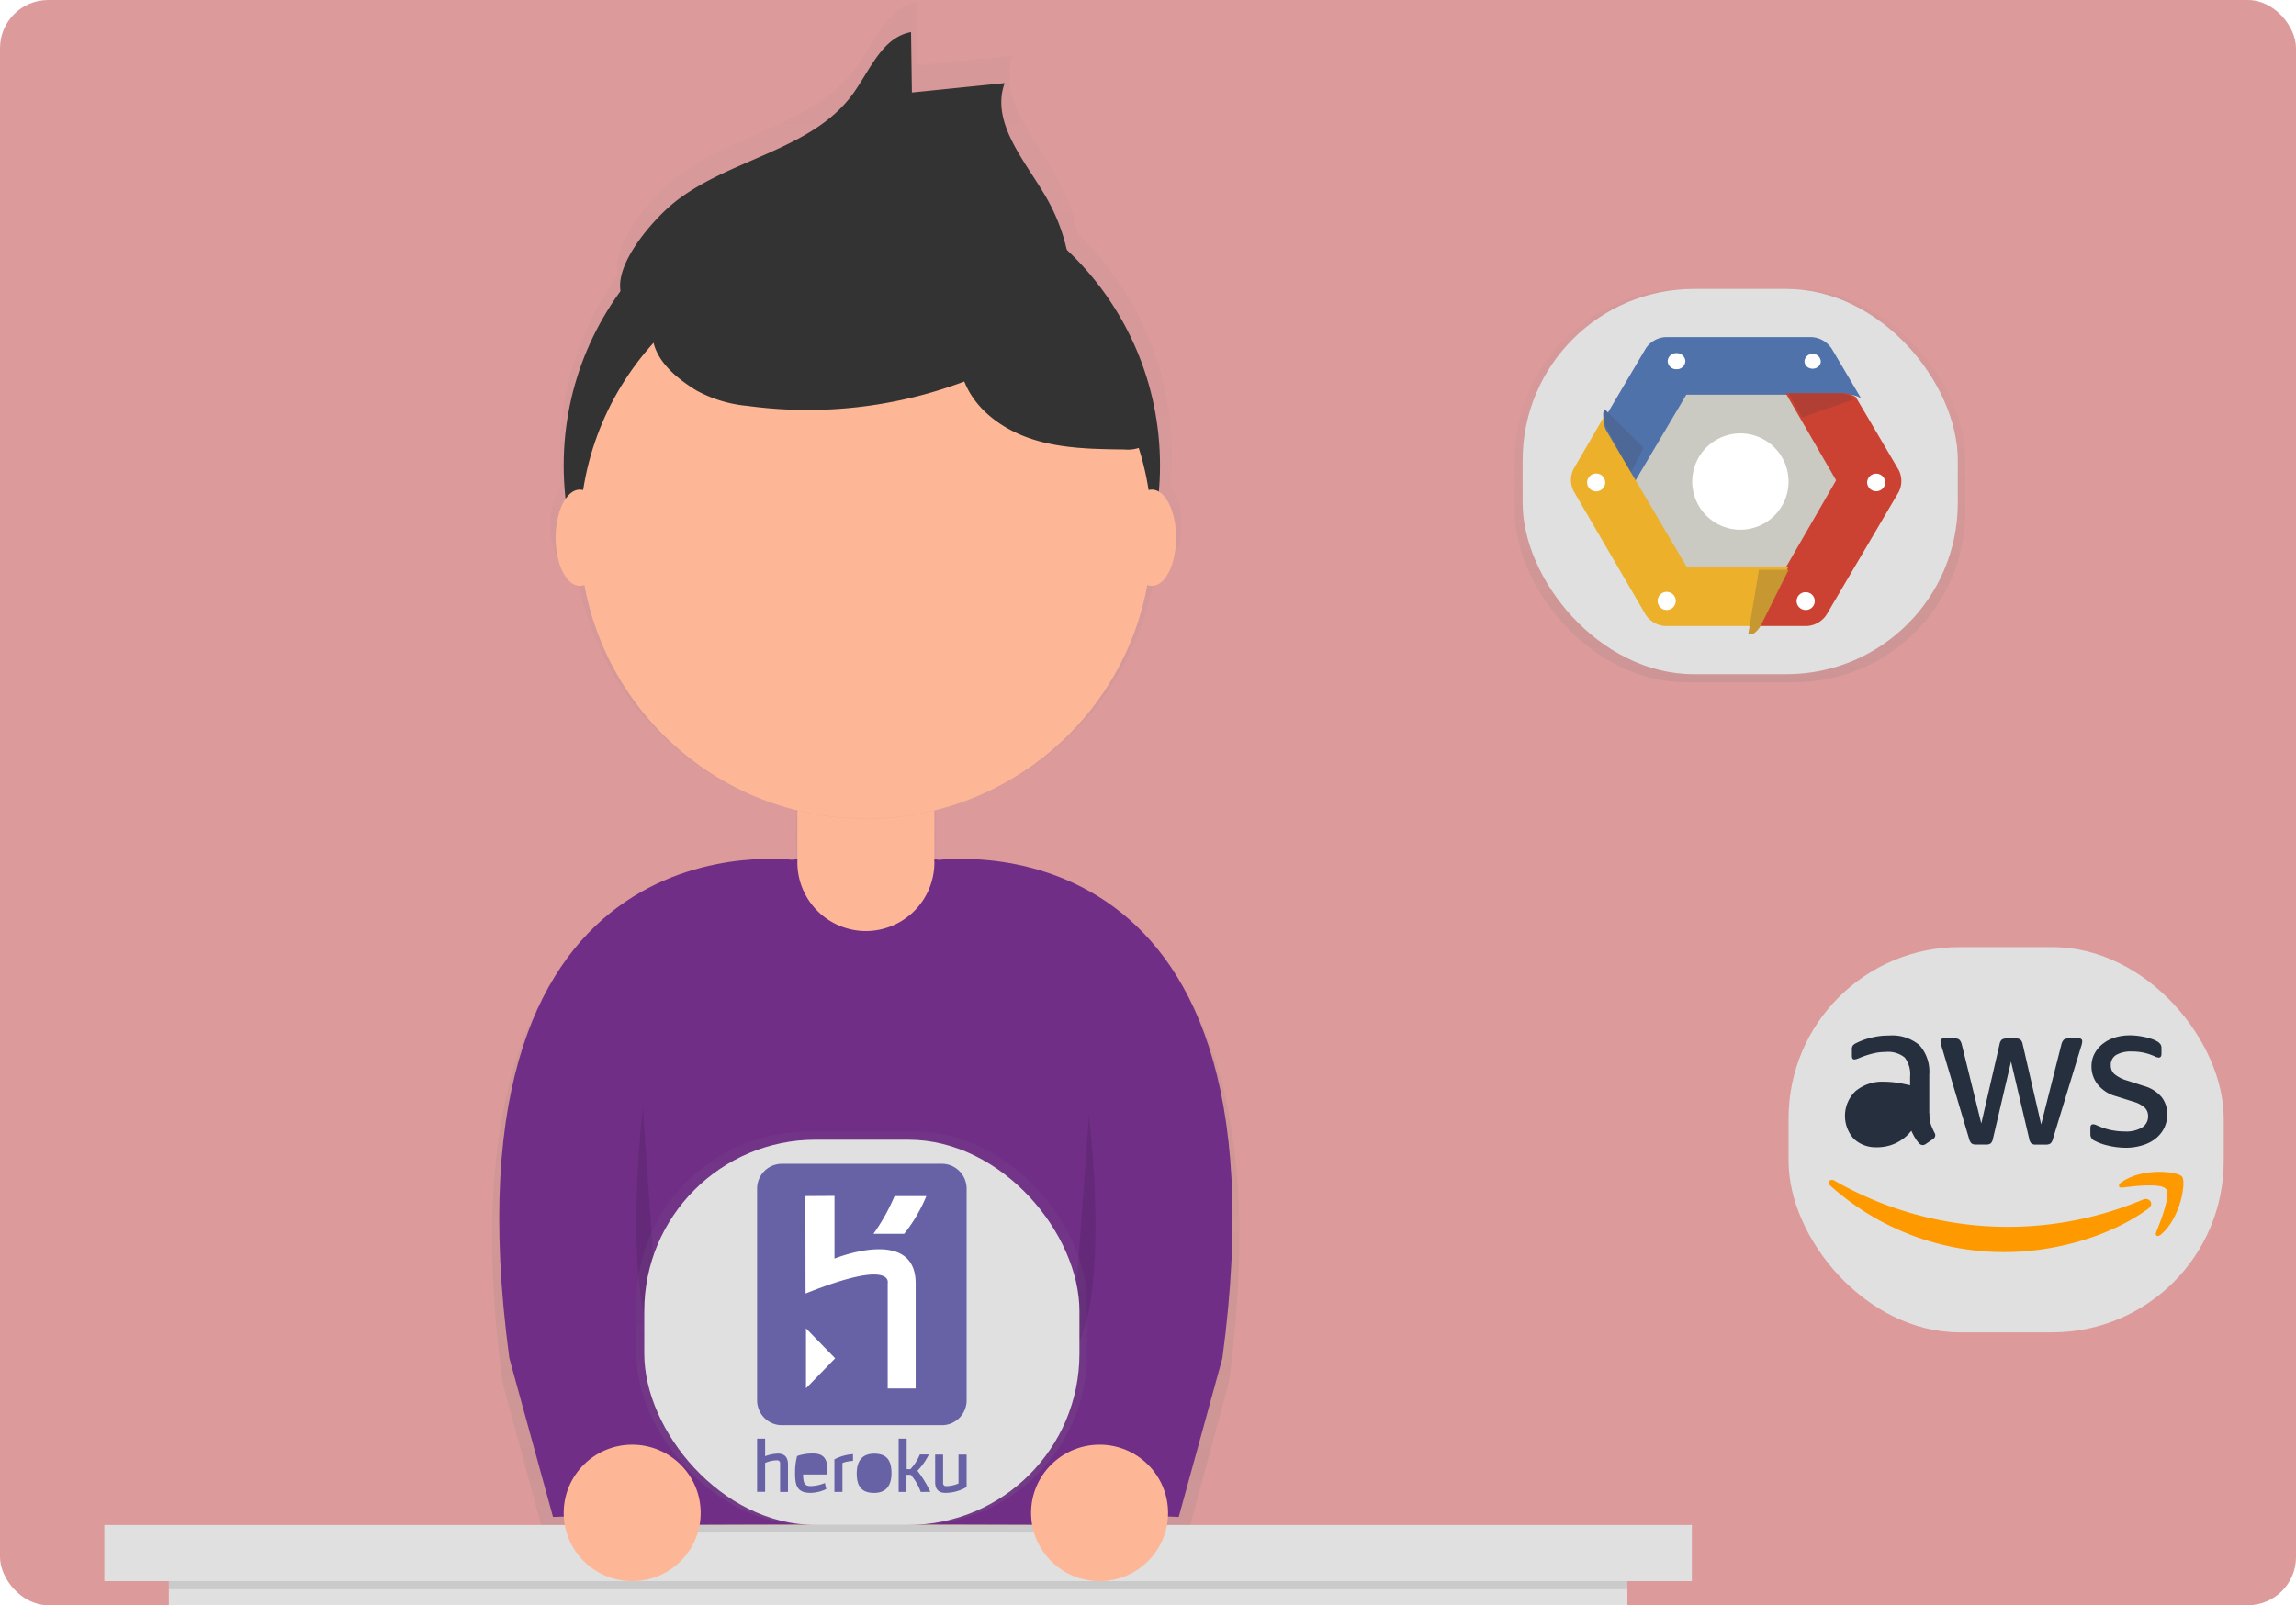 <svg xmlns="http://www.w3.org/2000/svg" xmlns:xlink="http://www.w3.org/1999/xlink" width="286" height="200" viewBox="0 0 286 200"><defs><style>.a{fill:#dd9a9a;}.b{clip-path:url(#a);}.c{opacity:0.7;}.d{fill:url(#b);}.e{fill:#e0e0e0;}.f{opacity:0.1;}.g{fill:#702e87;}.h{fill:#fdb797;}.i{fill:#333;}.j{fill:url(#c);}.k{fill:#6762a6;}.l{fill:#fff;}.m{fill:#252f3e;}.n{fill:#f90;}.o{fill:#cac9c2;}.p{fill:#5072aa;}.q{fill:#4d6796;}.r{fill:#cc4232;}.s{fill:#b23f33;}.t{fill:#ecb02a;}.u{fill:#c79732;}</style><clipPath id="a"><rect class="a" width="286" height="200" rx="6"/></clipPath><linearGradient id="b" x1="0.5" y1="1" x2="0.5" gradientUnits="objectBoundingBox"><stop offset="0" stop-color="gray" stop-opacity="0.251"/><stop offset="0.54" stop-color="gray" stop-opacity="0.122"/><stop offset="1" stop-color="gray" stop-opacity="0.102"/></linearGradient><linearGradient id="c" x1="0.5" y1="1" x2="0.5" y2="0" xlink:href="#b"/></defs><rect class="a" width="286" height="200" rx="6"/><g class="b"><g transform="translate(13)"><g class="c" transform="translate(48.182)"><path class="d" d="M55.46,107.562l-.179-.043v-6.883a36.593,36.593,0,0,0,27.3-29.568h.088c1.755,0,3.175-2.671,3.175-5.963a8.292,8.292,0,0,0-1.381-4.918q.189-1.888.192-3.828A38.1,38.1,0,0,0,72.914,28.8a24.552,24.552,0,0,0-2.7-7.251c-2.706-4.775-7.21-9.745-5.373-14.923L52.955,7.845,52.845,0c-3.71.667-5.264,4.973-7.465,8.04-5.294,7.376-15.919,8.4-22.946,14.146-2.387,1.952-7.757,7.888-6.748,11.78A38.229,38.229,0,0,0,8.629,60.187a8.292,8.292,0,0,0-1.381,4.918c0,3.3,1.423,5.963,3.175,5.963h.088a36.593,36.593,0,0,0,27.3,29.568v6.883l-.179.043c-4.093-.478-45.4-3.636-36.34,64.4L6.85,192.476l1.238-.049a8.731,8.731,0,0,0,17.147,1.556c7.867-.027,16.752-.052,21.286-.052s13.434.027,21.286.052a8.731,8.731,0,0,0,17.162-1.556l1.238.049,5.556-20.514C100.862,103.926,59.553,107.084,55.46,107.562Z" transform="translate(0.126 0.295)"/></g><rect class="e" width="197.746" height="7" transform="translate(0 190)"/><rect class="e" width="181.686" height="3" transform="translate(8.03 197)"/><rect class="f" width="181.686" height="1" transform="translate(8.03 197)"/><path class="f" d="M0,4s26.592-.108,35.634-.108S71.269,4,71.269,4V0H0Z" transform="translate(59.223 187)"/><path class="g" d="M71.269,84s-26.592-.1-35.634-.1S0,84,0,84V35.4A35.52,35.52,0,0,1,35.631,0h0a35.752,35.752,0,0,1,25.2,10.369A35.29,35.29,0,0,1,71.269,35.4Z" transform="translate(59.223 106)"/><path class="h" d="M5.151,0h6.762a5.158,5.158,0,0,1,5.151,5.165V19.444A8.544,8.544,0,0,1,8.532,28h0A8.544,8.544,0,0,1,0,19.444V5.165A5.158,5.158,0,0,1,5.151,0Z" transform="translate(86.326 88)"/><path class="f" d="M0,11.98a36.205,36.205,0,0,0,17.064,0V0H0Z" transform="translate(86.326 89)"/><ellipse class="i" cx="37.14" cy="37" rx="37.14" ry="37" transform="translate(57.216 21)"/><ellipse class="h" cx="35.634" cy="35.5" rx="35.634" ry="35.5" transform="translate(59.223 31)"/><path class="i" d="M6.685,21.276c6.828-5.508,17.156-6.49,22.3-13.566,2.14-2.94,3.648-7.07,7.256-7.71l.107,7.523L47.9,6.351c-1.783,4.961,2.593,9.738,5.222,14.315a23.333,23.333,0,0,1,3.085,11.082c-4.012,2.381-8.986-.218-13.454-1.6C38.417,28.8,33.8,28.657,29.253,28.531a28.454,28.454,0,0,0-6.971.378A35.316,35.316,0,0,0,16.527,31C13.454,32.274,3.749,37.072.894,33.978-2.341,30.47,4.049,23.4,6.685,21.276Z" transform="translate(64.242 4)"/><path class="f" d="M5.536,20.669a16.306,16.306,0,0,0,6.3,1.895,55.493,55.493,0,0,0,27.026-3.036c1.411,3.575,4.855,6.031,8.518,7.2S54.95,27.954,58.793,28a4.35,4.35,0,0,0,2.454-.469c1.712-1.156.883-3.8-.113-5.611l-4.96-8.978c-1.466-2.655-2.975-5.366-5.245-7.377-2.846-2.517-6.625-3.7-10.352-4.443A58.4,58.4,0,0,0,14,2.008C4.732,4.5-7.175,12.979,5.536,20.669Z" transform="translate(68.258 28)"/><path class="i" d="M5.536,20.672a16.311,16.311,0,0,0,6.3,1.894,55.516,55.516,0,0,0,27.026-3.034c1.411,3.574,4.855,6.029,8.518,7.2S54.95,27.954,58.793,28a4.351,4.351,0,0,0,2.454-.469c1.712-1.155.883-3.8-.113-5.609l-4.96-8.986c-1.466-2.654-2.975-5.363-5.245-7.374-2.846-2.516-6.625-3.7-10.352-4.441A58.427,58.427,0,0,0,14,2.007C4.732,4.508-7.175,12.982,5.536,20.672Z" transform="translate(68.258 28)"/><ellipse class="h" cx="3.011" cy="6" rx="3.011" ry="6" transform="translate(127.481 61)"/><ellipse class="h" cx="3.011" cy="6" rx="3.011" ry="6" transform="translate(56.212 61)"/><path class="g" d="M0,.2S45.194-6.75,35.874,62.228L30.439,82,14.9,81.393S25,58.4,18.787,43.071,0,.2,0,.2Z" transform="translate(103.39 107)"/><path class="g" d="M37.14.2S-8.045-6.75,1.263,62.228L6.7,82l15.538-.607S12.138,58.4,18.352,43.071,37.14.2,37.14.2Z" transform="translate(49.186 107)"/><path class="f" d="M.829,0S-2.084,24.01,3.011,31" transform="translate(66.25 138)"/><path class="f" d="M2.183,0S5.1,23.1,0,30" transform="translate(120.455 139)"/><ellipse class="h" cx="8.532" cy="8.5" rx="8.532" ry="8.5" transform="translate(115.436 180)"/><ellipse class="h" cx="8.532" cy="8.5" rx="8.532" ry="8.5" transform="translate(57.216 180)"/><g class="c" transform="translate(66.25 141)"><rect class="j" width="56.141" height="49" rx="21.34" transform="translate(0.012)"/></g><rect class="e" width="54.205" height="48" rx="21.34" transform="translate(67.254 142)"/><path class="k" d="M23.428,41c-.911,0-1.247-.562-1.247-1.332V36.233h.989V39.8a.355.355,0,0,0,.118.274.351.351,0,0,0,.284.087,4.018,4.018,0,0,0,1.517-.328v-3.6H26.1v4.04A5.268,5.268,0,0,1,23.45,41Zm-11.016-2.42c0-1.785.889-2.462,2.164-2.462,1.49,0,2.164.736,2.164,2.423,0,1.785-.892,2.463-2.164,2.463C13.086,41,12.412,40.263,12.412,38.577Zm-7.678.034a8.042,8.042,0,0,1,.249-2.2A5.69,5.69,0,0,1,6.989,36.1c1.366,0,1.782.764,1.782,2.1v.51H5.736l-.013.013c.033,1.2.267,1.433,1,1.433a5.119,5.119,0,0,0,1.724-.385l.167.755A4.651,4.651,0,0,1,6.658,41C4.992,41,4.734,40.083,4.734,38.611Zm-1.872,2.27h.005v0Zm17.519,0a6.566,6.566,0,0,0-1.247-2.138h-.526v2.138h-.976V34.25h1v3.8H19.1a6.118,6.118,0,0,0,1.174-1.833h1.123a7.843,7.843,0,0,1-1.424,2.029,14.215,14.215,0,0,1,1.606,2.622l-.021.009Zm-10.75,0V36.826a5.752,5.752,0,0,1,2.316-.645v.838a4.235,4.235,0,0,0-1.314.259h0v3.6Zm-6.764,0V37.306a.353.353,0,0,0-.4-.361A3.778,3.778,0,0,0,1,37.273v3.6H0V34.25H1v2.188A4.749,4.749,0,0,1,2.6,36.111c.911,0,1.247.563,1.247,1.333v3.437Zm20.145-8.317-.024,0H3.09a3.072,3.072,0,0,1-2.183-.905A3.117,3.117,0,0,1,0,29.459V3.1A3.094,3.094,0,0,1,3.083,0H23a3.074,3.074,0,0,1,2.189.9A3.12,3.12,0,0,1,26.1,3.1V29.459a3.116,3.116,0,0,1-.9,2.2,3.073,3.073,0,0,1-2.179.908Z" transform="translate(81.307 145)"/><path class="l" d="M10.245,10.876S11.074,7.735.021,12.16C0,12.216,0,.022,0,.022L3.618,0V7.812s10.112-4.1,10.112,3.1V23.994H10.245V10.876ZM.067,16.5,3.7,20.238.067,23.975ZM12.3,4.726H12.3Zm-3.83,0A24.6,24.6,0,0,0,11.1.022h3.962a19.672,19.672,0,0,1-2.759,4.7Z" transform="translate(87.33 149)"/><g class="c" transform="translate(208.788 118)"><rect class="j" width="56.141" height="49" rx="21.34" transform="translate(0.012)"/></g><rect class="e" width="54.205" height="48" rx="21.34" transform="translate(209.792 118)"/><path class="m" d="M35.01,14a9.388,9.388,0,0,1-2.226-.267,6.556,6.556,0,0,1-1.676-.6.859.859,0,0,1-.538-.833v-.759c0-.311.115-.461.335-.461a.811.811,0,0,1,.261.044c.088.031.219.09.365.149a7.816,7.816,0,0,0,1.6.522,8.564,8.564,0,0,0,1.733.177A3.86,3.86,0,0,0,37,11.484a1.613,1.613,0,0,0,.757-1.415,1.462,1.462,0,0,0-.392-1.041,3.622,3.622,0,0,0-1.472-.775l-2.127-.671a4.412,4.412,0,0,1-2.329-1.521A3.589,3.589,0,0,1,30.707,3.9,3.363,3.363,0,0,1,31.1,2.249a3.793,3.793,0,0,1,1.049-1.222A4.585,4.585,0,0,1,33.67.252,6.232,6.232,0,0,1,35.494,0a7.229,7.229,0,0,1,.976.059c.335.043.642.106.946.165a6.062,6.062,0,0,1,.831.239,3.211,3.211,0,0,1,.608.267,1.276,1.276,0,0,1,.437.373.823.823,0,0,1,.131.491v.7c0,.311-.116.476-.335.476a1.507,1.507,0,0,1-.554-.177,6.544,6.544,0,0,0-2.8-.581,3.692,3.692,0,0,0-1.938.417,1.446,1.446,0,0,0-.685,1.325,1.426,1.426,0,0,0,.438,1.057,4.323,4.323,0,0,0,1.6.817l2.068.671a4.4,4.4,0,0,1,2.257,1.431,3.415,3.415,0,0,1,.669,2.086,3.894,3.894,0,0,1-.38,1.729,3.99,3.99,0,0,1-1.065,1.309,4.665,4.665,0,0,1-1.618.833A6.79,6.79,0,0,1,35.057,14ZM3.992,13.937a3.954,3.954,0,0,1-2.914-1.073,4.268,4.268,0,0,1,.247-5.926A5.219,5.219,0,0,1,4.892,5.775a11.231,11.231,0,0,1,1.545.118c.538.075,1.093.193,1.676.327V5.131A3.351,3.351,0,0,0,7.43,2.75a3.282,3.282,0,0,0-2.375-.684,6.441,6.441,0,0,0-1.573.193,11.426,11.426,0,0,0-1.572.507,3.972,3.972,0,0,1-.511.193A.9.9,0,0,1,1.164,3c-.2,0-.3-.149-.3-.461V1.81a.946.946,0,0,1,.1-.522A1.089,1.089,0,0,1,1.371.977,8.276,8.276,0,0,1,3.2.305,8.64,8.64,0,0,1,5.468.023,5.243,5.243,0,0,1,9.285,1.229,4.943,4.943,0,0,1,10.5,4.891V9.727h.024a4.6,4.6,0,0,0,.162,1.325,7.979,7.979,0,0,0,.465,1.073.665.665,0,0,1,.1.342.59.59,0,0,1-.277.447l-.913.623a.69.69,0,0,1-.38.133.662.662,0,0,1-.438-.208,4.573,4.573,0,0,1-.523-.7,7.623,7.623,0,0,1-.45-.88,5.338,5.338,0,0,1-4.195,2.056Zm19.226-.472a1.064,1.064,0,0,1-.276-.6L20.685,3.263l-2.245,9.59a1.178,1.178,0,0,1-.276.6.9.9,0,0,1-.584.149H16.311a.8.8,0,0,1-.553-.149,1.223,1.223,0,0,1-.3-.581L12.031,1.363a2.7,2.7,0,0,1-.13-.6.331.331,0,0,1,.085-.274.313.313,0,0,1,.265-.1h1.427a.792.792,0,0,1,.569.149,1.234,1.234,0,0,1,.3.581l2.433,9.86,2.273-9.86a1.056,1.056,0,0,1,.276-.581.986.986,0,0,1,.584-.149h1.166a.858.858,0,0,1,.583.149,1.008,1.008,0,0,1,.277.581l2.3,9.978,2.522-9.978a1.281,1.281,0,0,1,.3-.581.924.924,0,0,1,.569-.149h1.354a.317.317,0,0,1,.274.093.334.334,0,0,1,.091.28,1.514,1.514,0,0,1-.03.239,2.206,2.206,0,0,1-.1.373l-3.51,11.506a1.152,1.152,0,0,1-.3.581.916.916,0,0,1-.554.149H23.8a.849.849,0,0,1-.093.005A.865.865,0,0,1,23.218,13.465Z" transform="translate(216.818 129)"/><path class="n" d="M39.8,3.578C34.983,7.12,27.985,9,21.968,9A32.356,32.356,0,0,1,.194.737C-.258.329.151-.224.693.1A43.434,43.434,0,0,0,39.1,2.471c.8-.365,1.5.523.7,1.107Z" transform="translate(214.811 147)"/><path class="n" d="M5.871,2.152c-.595-.781-3.959-.377-5.485-.187-.455.057-.527-.347-.113-.651C2.95-.591,7.353-.042,7.867.594s-.143,5.123-2.65,7.233c-.384.332-.756.16-.595-.274C5.2,6.133,6.469,2.914,5.871,2.152Z" transform="translate(250.947 146)"/><g class="c" transform="translate(175.663 36)"><rect class="j" width="56.141" height="49" rx="21.34" transform="translate(0.012)"/></g><rect class="e" width="54.205" height="48" rx="21.34" transform="translate(176.667 36)"/><path class="o" d="M7.278,25,0,12.5,7.278,0H21.832L29.11,12.5,21.832,25H7.278" transform="translate(188.712 48)"/><path class="l" d="M6.023,12a6,6,0,1,1,6.023-6,6.011,6.011,0,0,1-6.023,6" transform="translate(197.746 54)"/><path class="p" d="M28.421,1.391A3.174,3.174,0,0,0,25.954,0H7.778A3.174,3.174,0,0,0,5.312,1.391l-5.3,8.98A2.891,2.891,0,0,0,.343,12l3.595,6L10.354,7.175H30.637a3.012,3.012,0,0,1,1.484.457L28.43,1.388" transform="translate(186.705 42)"/><path class="q" d="M.211,0,.01.395A3.283,3.283,0,0,0,.294,2.018L3.379,8l1.64-3.217L.2,0" transform="translate(186.705 51)"/><path class="l" d="M0,1A1.052,1.052,0,0,1,1.1,0,1.052,1.052,0,0,1,2.2,1,1.052,1.052,0,0,1,1.1,2,1.052,1.052,0,0,1,0,1Zm17.559.818a.916.916,0,0,1-.519-.8V1a1.021,1.021,0,0,1,2.032,0,.911.911,0,0,1-.5.807,1.1,1.1,0,0,1-1.015.011Z" transform="translate(194.735 44)"/><path class="r" d="M18.73,9.546,13.383.455A2.974,2.974,0,0,0,11.913,0H4.67l6.27,10.844-9.921,17.2A2.843,2.843,0,0,1,0,29H7.289a3.141,3.141,0,0,0,2.443-1.385l9-15.3a3.016,3.016,0,0,0,0-2.767" transform="translate(204.773 49)"/><path class="s" d="M8.03.795,7.814.418A2.615,2.615,0,0,0,6.5,0H0L1.692,3,8.03.792" transform="translate(209.792 49)"/><path class="l" d="M.086,16.315a1.1,1.1,0,0,1,.245-1.21,1.144,1.144,0,0,1,1.23-.24A1.107,1.107,0,0,1,1.13,17,1.13,1.13,0,0,1,.086,16.315ZM8.783,1.11a1.13,1.13,0,0,1,2.259,0,1.13,1.13,0,0,1-2.259,0Z" transform="translate(210.795 59)"/><path class="t" d="M14.41,18.633l-10.021-17A2.941,2.941,0,0,1,4.063,0L.335,6.411a3.07,3.07,0,0,0,0,2.787l8.98,15.409A3.124,3.124,0,0,0,11.75,26H22.429a2.847,2.847,0,0,0,1.016-.965L27.1,18.624H14.41" transform="translate(182.689 52)"/><path class="u" d="M0,8H.584a2.893,2.893,0,0,0,.964-1.046L5.019,0H1.329L0,7.993" transform="translate(204.773 71)"/><path class="l" d="M8.787,15.89A1.128,1.128,0,1,1,9.914,17,1.119,1.119,0,0,1,8.787,15.89ZM0,1.11A1.119,1.119,0,0,1,1.128,0,1.119,1.119,0,0,1,2.255,1.11a1.119,1.119,0,0,1-1.128,1.11A1.119,1.119,0,0,1,0,1.11Z" transform="translate(184.697 59)"/></g></g></svg>
